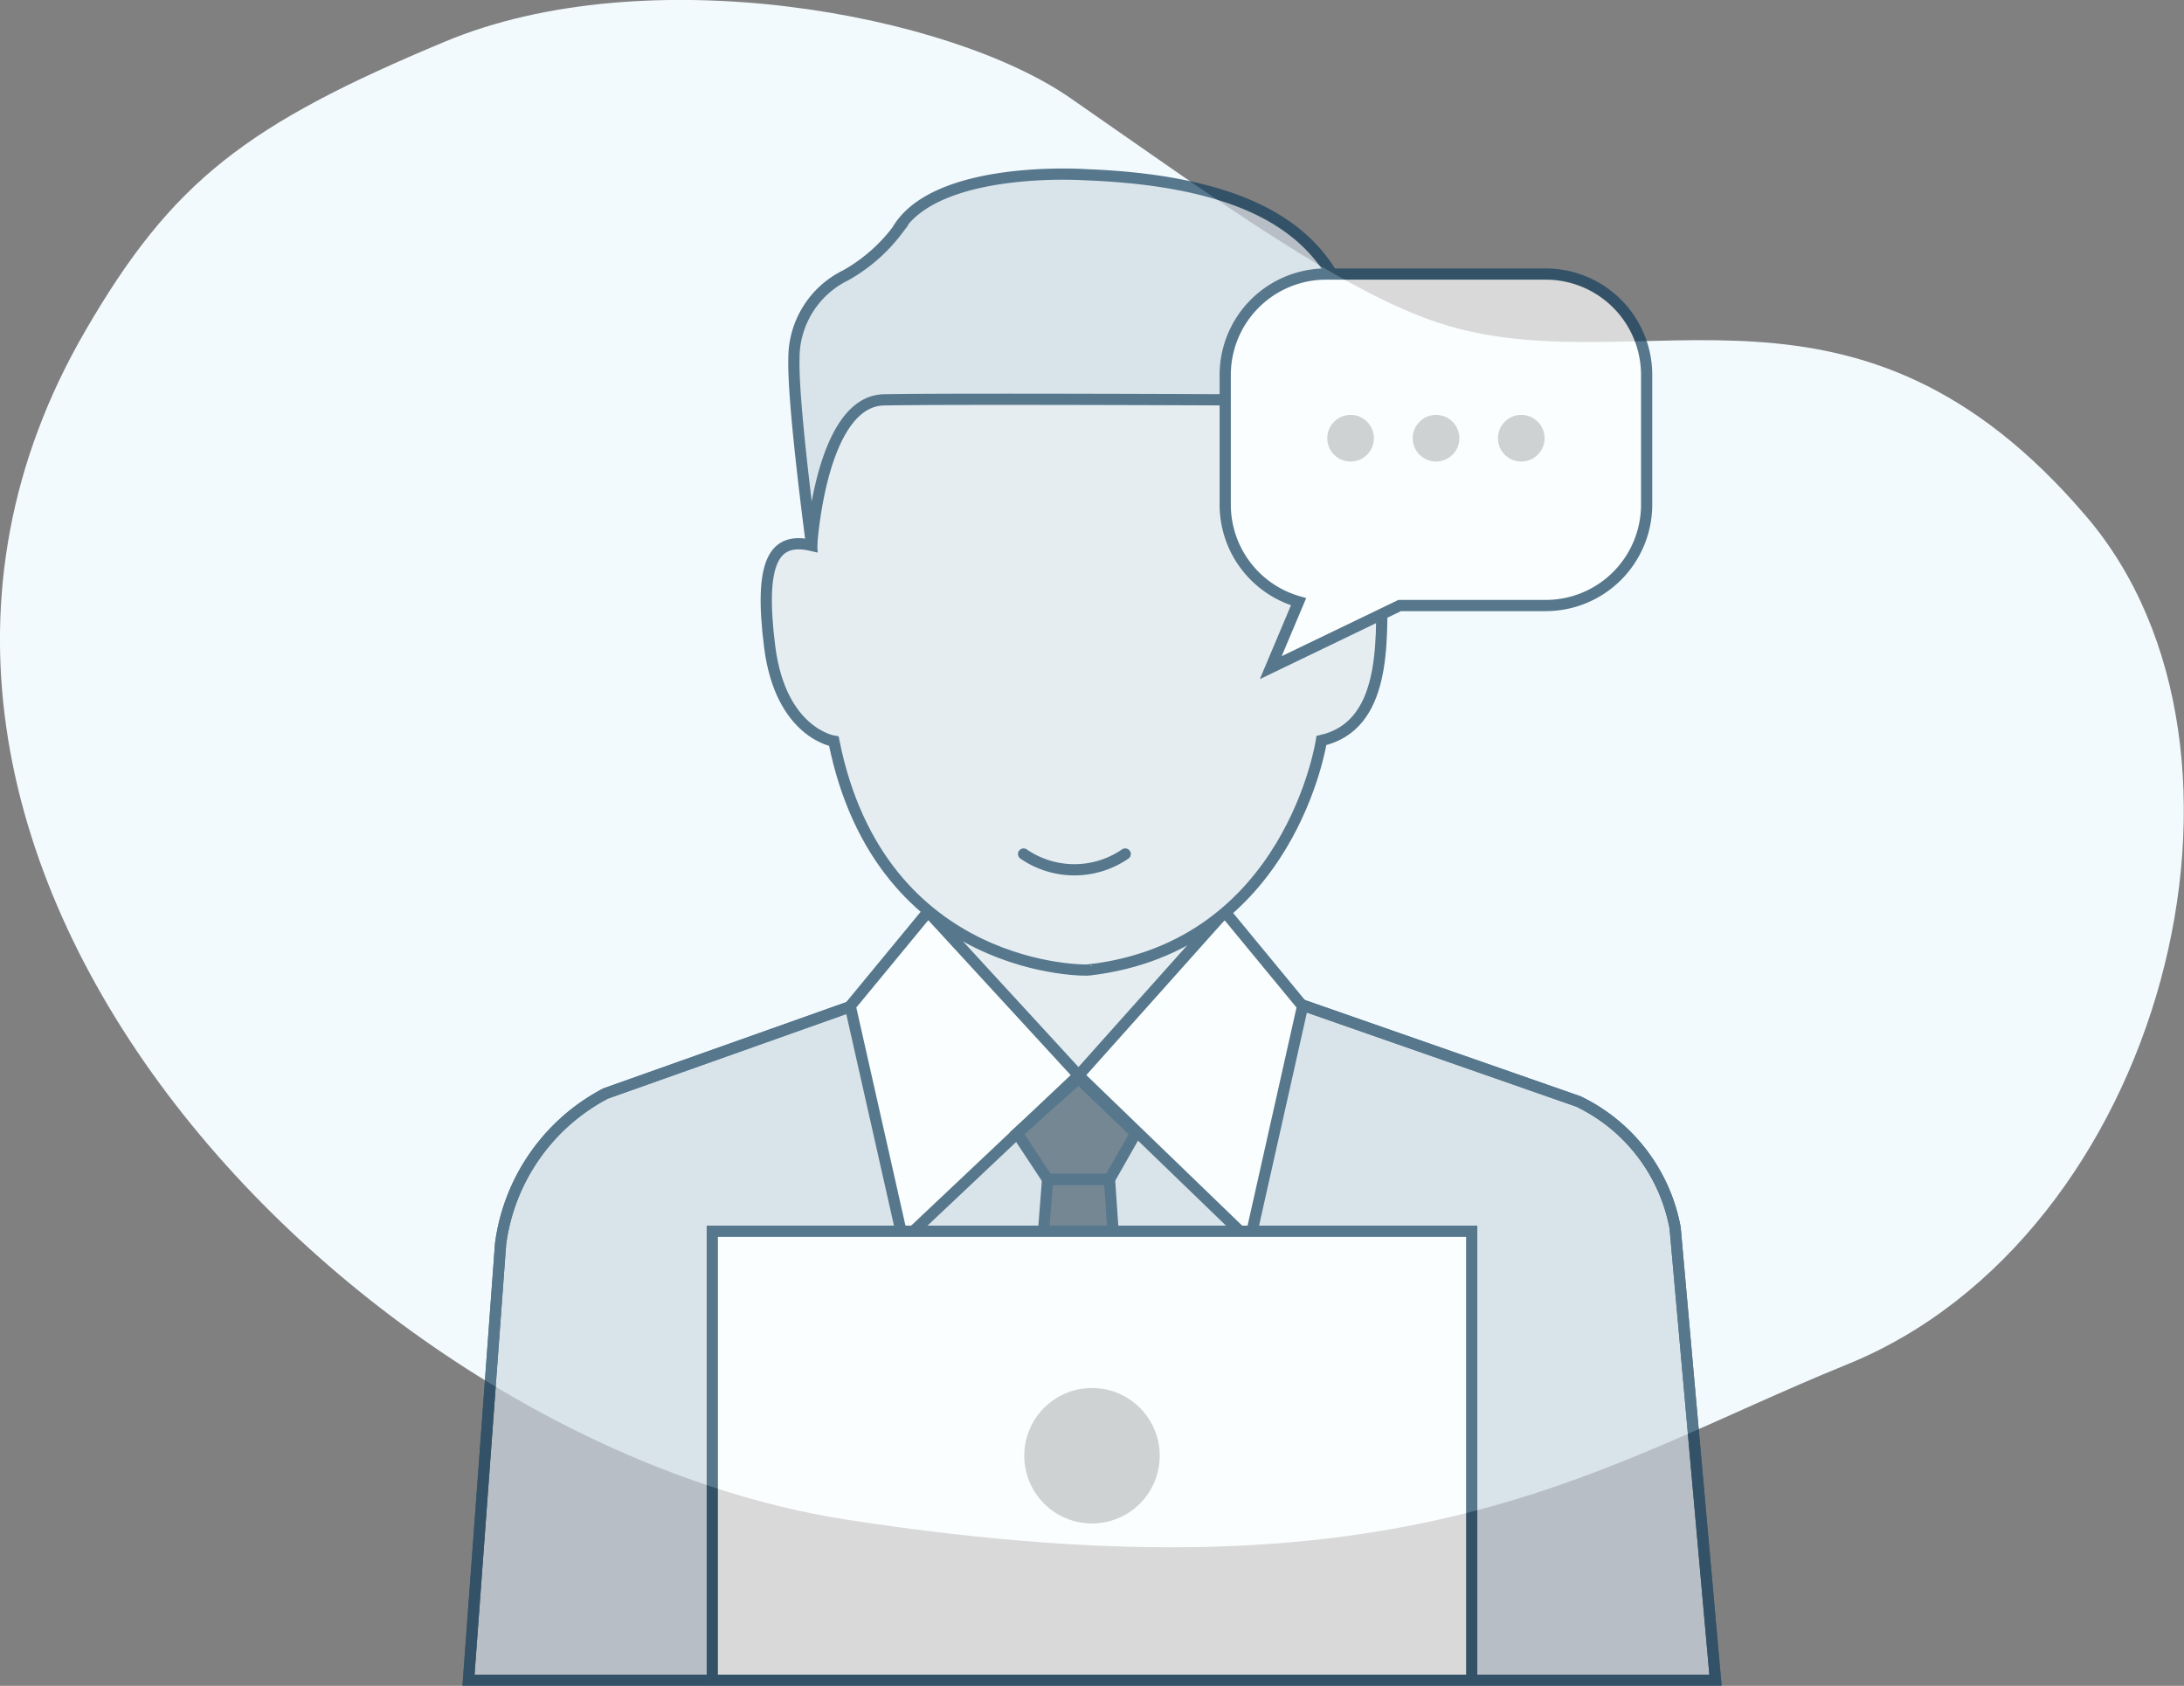 <svg xmlns="http://www.w3.org/2000/svg" viewBox="0 0 97.38 75.17"><rect x="0" y="0" width="97.38" height="75.17" fill="#808080" stroke="none"/><defs><style>.cls-1{fill:#f3fafd;fill-rule:evenodd;}.cls-2{opacity:0.7;}.cls-3{fill:#cfd9e2;}.cls-3,.cls-6,.cls-7,.cls-8{stroke:#143f5d;stroke-width:0.5px;}.cls-4{fill:#3e5567;}.cls-5{fill:#e0e7ed;}.cls-6,.cls-8{fill:none;}.cls-7{fill:#fff;}.cls-8{stroke-linecap:round;}.cls-9{fill:#c1c0c0;}</style></defs><title>Informasi Perusahaan_250319</title><g id="Tutorial"><path class="cls-1" d="M19.83,1.86c9-3.77,22.51-1.25,27.92,2.53C54,8.72,60.14,13.25,64.61,14.54,73.36,17.07,82.79,11.05,93,23c9,10.48,3.45,32.15-10.67,37.85C71,65.46,63,71.66,37.75,67.76c-21.9-3.4-47.56-29.57-33.95-53C7.68,8.06,11,5.55,19.83,1.86Z"/><g class="cls-2"><path class="cls-3" d="M38.66,44.62,27,48.76a8.89,8.89,0,0,0-4.68,6.7L20.89,74.92h55.6l-1.8-20.17a7.84,7.84,0,0,0-4.32-5.64L57.51,44.62l-9.42,3.46Z"/><polygon class="cls-4" points="45.35 50.53 46.71 52.59 49.47 52.59 50.64 50.53 48.09 48.08 45.35 50.53"/><polygon class="cls-4" points="49.47 52.59 51.01 74.92 44.98 74.92 46.71 52.59 49.47 52.59"/><rect class="cls-5" x="41.3" y="37.34" width="13.33" height="10.65"/><path class="cls-6" d="M38.66,44.62,27,48.76a8.89,8.89,0,0,0-4.68,6.7L20.89,74.92h55.6l-1.8-20.17a7.84,7.84,0,0,0-4.32-5.64L57.51,44.62l-9.42,3.46Z"/><polygon class="cls-7" points="41.38 40.65 48.09 47.95 40.27 55.33 37.91 44.86 41.38 40.65"/><polygon class="cls-7" points="54.61 40.65 48.09 47.95 55.73 55.33 58.08 44.86 54.61 40.65"/><path class="cls-5" d="M37.18,33.05s-2.37-.36-2.86-4.2.2-4.92,1.87-4.53l-.52-8H60.3l-.69,7.48s2-.1,2,2.4.19,6.16-2.69,6.82c0,0-1.38,9.19-10.37,10.23C48.59,43.28,39.27,43.48,37.18,33.05Z"/><path class="cls-6" d="M37.18,33.05s-2.37-.36-2.86-4.2.2-4.92,1.87-4.53l-.52-8H60.3l-.69,7.48s2-.1,2,2.4.19,6.16-2.69,6.82c0,0-1.38,9.19-10.37,10.23C48.59,43.28,39.27,43.48,37.18,33.05Z"/><path class="cls-3" d="M36.19,24.32s.39-6.43,3.22-6.49,15.81,0,15.81,0,3.92-.2,4.42,5.7c0,0,1.55-6.42.63-9.31s-3-6.1-11.89-6.43c0,0-6.68-.46-8.38,2.49a7.47,7.47,0,0,1-2.3,2A4.11,4.11,0,0,0,35.4,16C35.34,18,36.19,24.32,36.19,24.32Z"/><path class="cls-8" d="M45.64,38.08a4,4,0,0,0,4.53,0"/><polygon class="cls-6" points="45.35 50.53 46.71 52.59 49.47 52.59 50.64 50.53 48.09 48.08 45.35 50.53"/><polygon class="cls-6" points="49.47 52.59 51.01 74.92 44.98 74.92 46.71 52.59 49.47 52.59"/><rect class="cls-7" x="31.76" y="54.9" width="33.86" height="20.02"/><circle class="cls-9" cx="48.69" cy="64.91" r="3.02"/><path class="cls-7" d="M73.42,16.7v5.77A4.5,4.5,0,0,1,68.94,27H62.41l-5.75,2.77,1.24-2.94a4.5,4.5,0,0,1-3.27-4.31V16.7a4.5,4.5,0,0,1,4.49-4.48h9.82A4.5,4.5,0,0,1,73.42,16.7Z"/><circle class="cls-9" cx="60.22" cy="19.54" r="1.04"/><circle class="cls-9" cx="67.83" cy="19.54" r="1.04"/><circle class="cls-9" cx="64.03" cy="19.54" r="1.04"/></g></g></svg>
